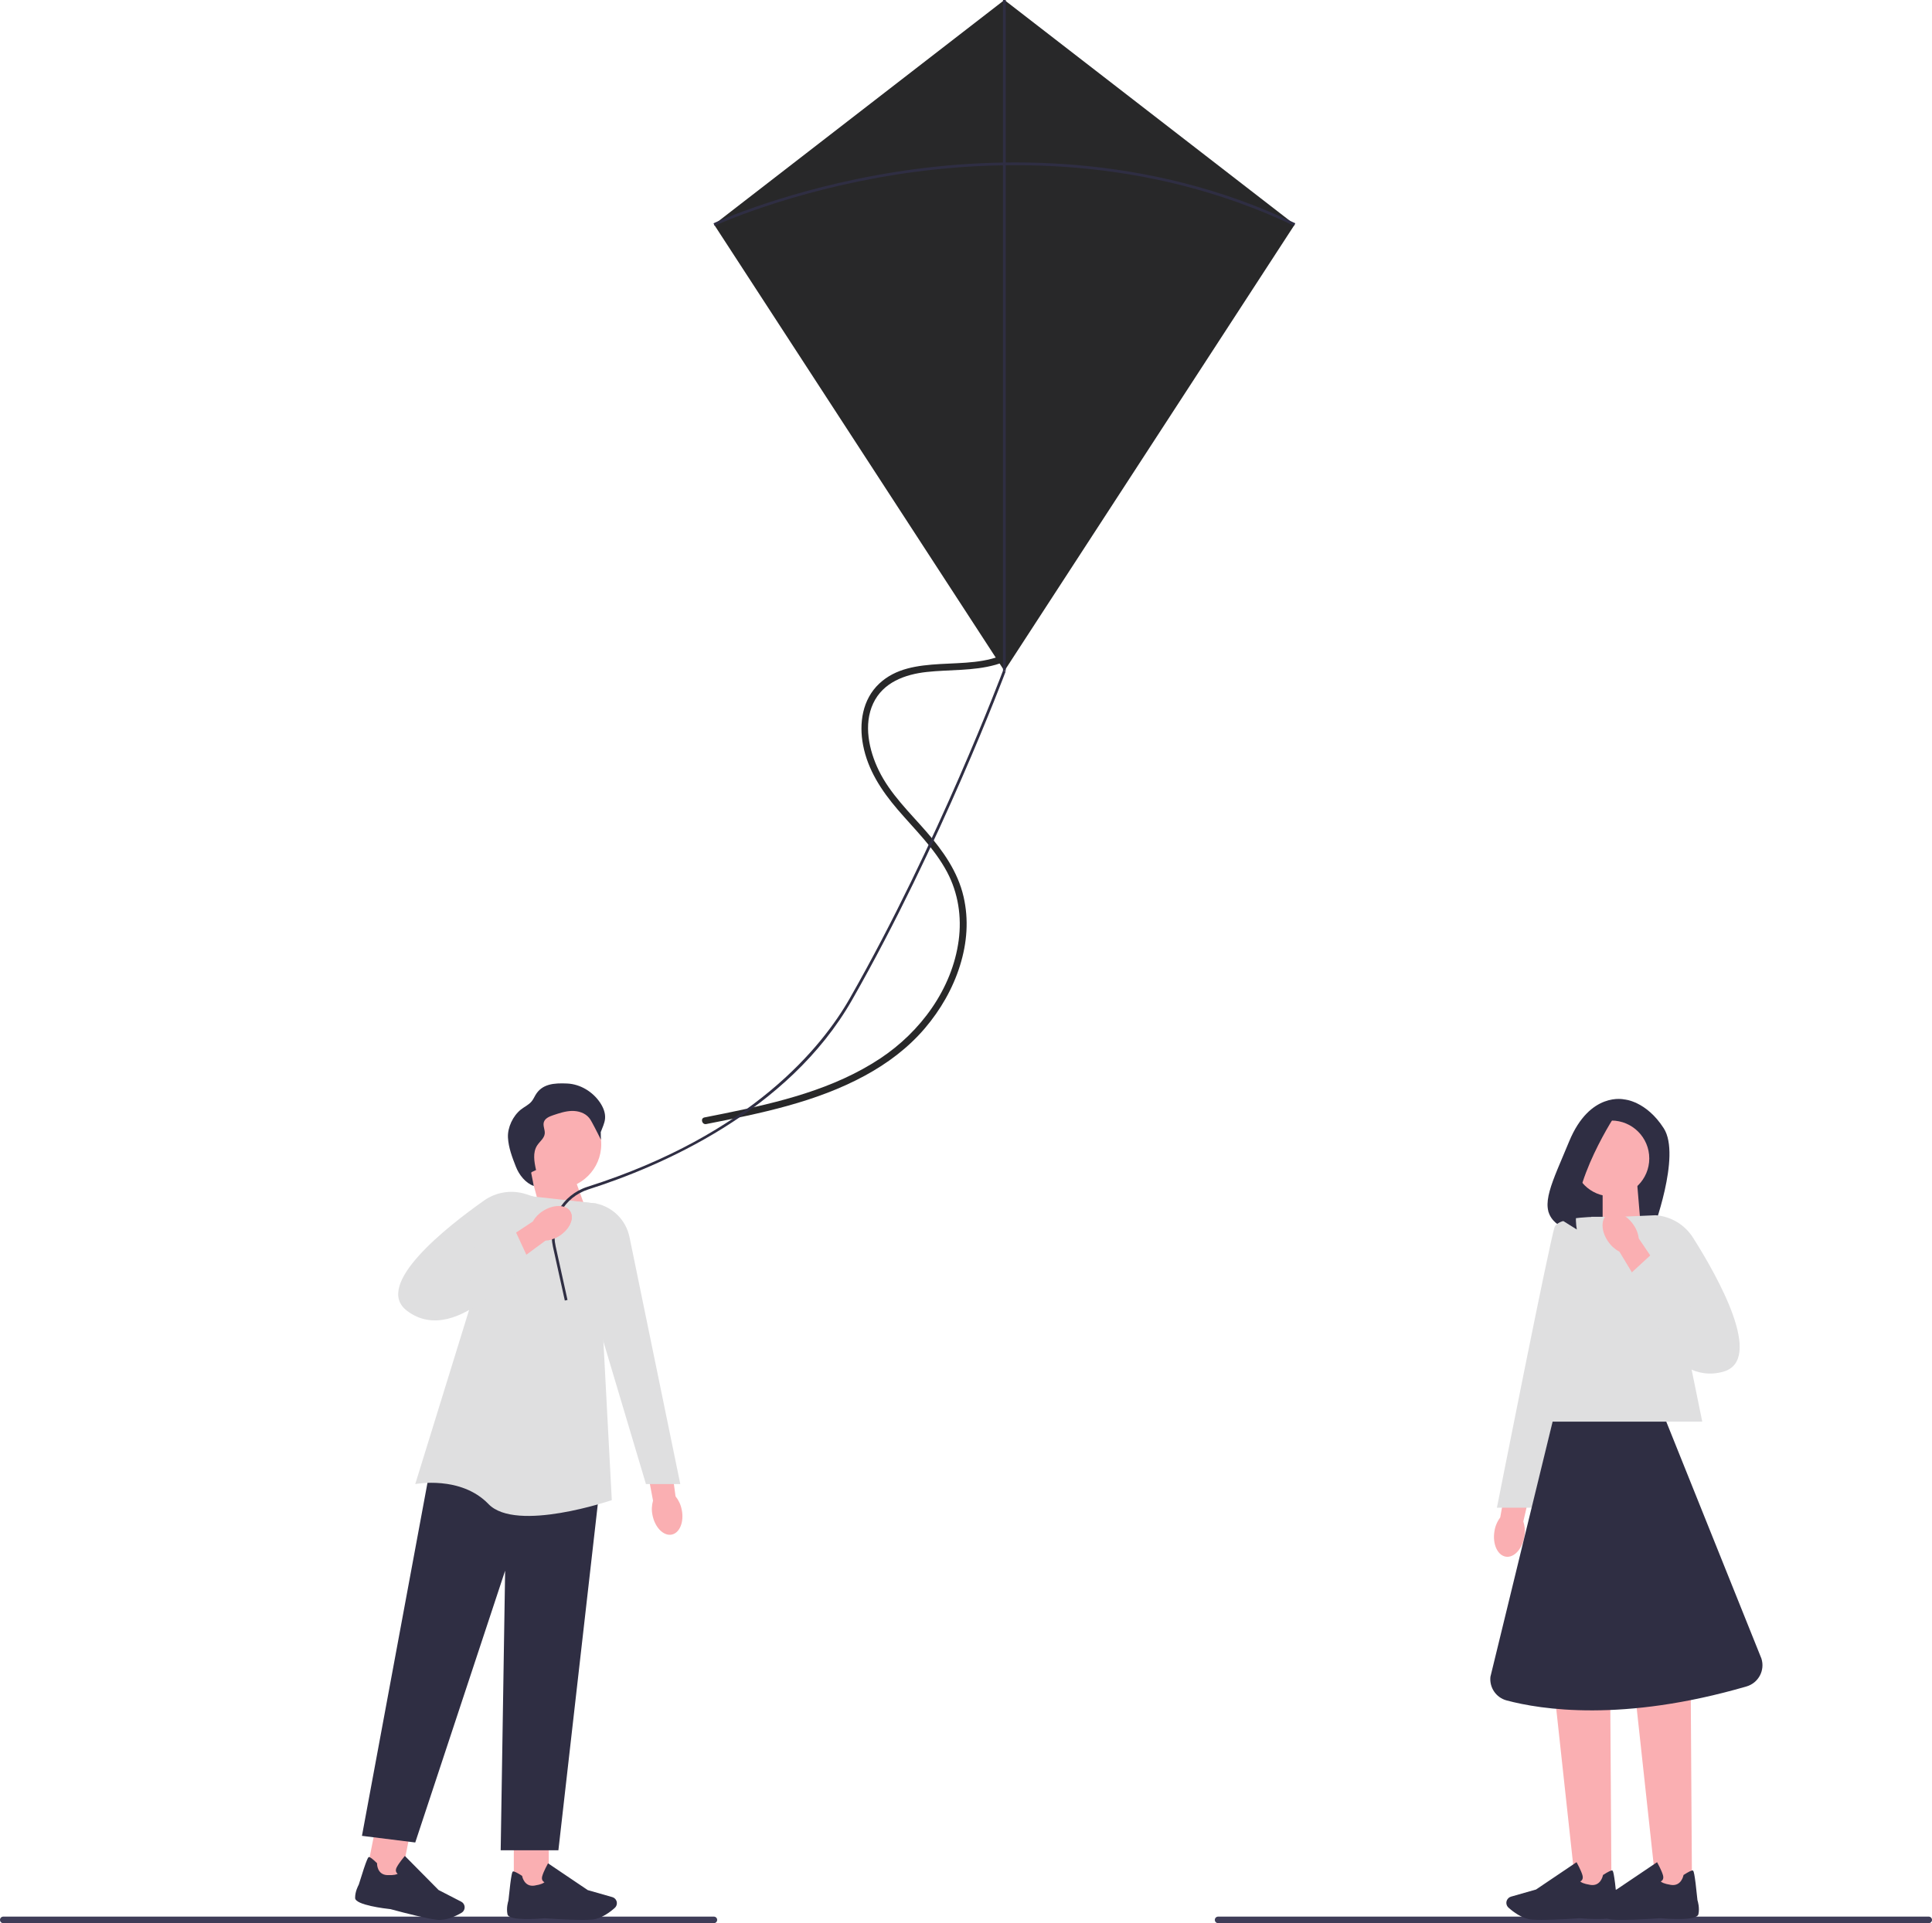 <svg xmlns="http://www.w3.org/2000/svg" width="703.71" height="700.67" viewBox="0 0 703.71 700.67" xmlns:xlink="http://www.w3.org/1999/xlink"><path d="m367.05,237.82c-7.55,3.86-16.37,3.62-24.62,4.11s-16.18,1.52-22.16,7.12c-6.18,5.79-7.44,14.49-5.89,22.48,1.73,8.98,6.67,16.49,12.52,23.34,6.29,7.37,13.47,14.19,18.06,22.83,4.06,7.64,5.38,16.36,4.23,24.91-2.37,17.71-13.93,33.33-28.59,43.03-16.88,11.18-36.95,16.01-56.54,19.99-2.49.51-4.98,1-7.47,1.49-1.58.31-.91,2.72.66,2.41,19.74-3.88,39.95-7.94,57.8-17.65,8.21-4.46,15.76-10.11,21.83-17.25,5.68-6.68,10.16-14.43,12.78-22.82s3.22-16.82,1.31-25.11c-2.1-9.13-7.51-16.74-13.56-23.7s-13.19-13.78-17.34-22.33c-3.55-7.3-5.61-16.71-2.02-24.39,3.6-7.7,11.58-10.59,19.51-11.46,8.33-.91,16.92-.32,25.06-2.62,1.96-.55,3.87-1.3,5.68-2.23,1.43-.73.17-2.89-1.26-2.16h0Z" fill="#282829"/><path d="m0,699.48c0,.66.53,1.19,1.19,1.19h258.84c.66,0,1.19-.53,1.19-1.19s-.53-1.19-1.19-1.19H1.19c-.66,0-1.19.53-1.19,1.19Z" fill="#3f3d58"/><path d="m442.49,699.48c0,.66.53,1.19,1.19,1.19h258.84c.66,0,1.19-.53,1.19-1.19s-.53-1.19-1.19-1.19h-258.84c-.66,0-1.19.53-1.19,1.19Z" fill="#3f3d58"/><polygon points="365.84 244.42 471.58 81.81 365.84 0 260.09 81.81 365.84 244.42" fill="#282829"/><rect x="365.33" y="0" width="1" height="244.42" fill="#2f2e43"/><path d="m260.3,82.26l-.42-.91c.27-.12,27.21-12.57,66.6-18.75,36.36-5.7,91.1-7.07,145.32,18.75l-.43.9c-53.98-25.71-108.49-24.34-144.71-18.67-39.26,6.15-66.1,18.54-66.36,18.67Z" fill="#2f2e43"/><polygon points="198.72 447.94 215.87 447.47 207.93 425.39 194.01 430.39 198.72 447.94" fill="#faafb2"/><circle cx="202.74" cy="416.9" r="16.25" fill="#faafb2"/><g><rect x="187.14" y="670.49" width="12.73" height="18.06" transform="translate(387.02 1359.03) rotate(-180)" fill="#faafb2"/><path d="m198.46,698.89c-2.18.2-13.07,1.06-13.61-1.44-.5-2.29.23-4.69.34-5.01,1.05-10.42,1.44-10.53,1.67-10.6.37-.11,1.45.4,3.21,1.54l.11.07.02.13c.03.16.81,3.99,4.5,3.4,2.53-.4,3.35-.96,3.61-1.23-.22-.1-.48-.27-.67-.56-.27-.42-.32-.97-.14-1.63.48-1.73,1.9-4.29,1.96-4.4l.16-.29,14.47,9.76,8.93,2.55c.67.19,1.22.67,1.49,1.32h0c.38.9.14,1.95-.58,2.6-1.62,1.46-4.85,3.95-8.23,4.27-.9.08-2.09.12-3.43.12-5.59,0-13.74-.58-13.8-.59Z" fill="#2f2e43"/></g><g><rect x="135" y="666.59" width="12.73" height="18.06" transform="translate(147.45 1365.84) rotate(-168.69)" fill="#faafb2"/><path d="m142.42,695.59c-2.17-.23-13.02-1.53-13.07-4.08-.04-2.35,1.15-4.55,1.32-4.85,3.07-10.01,3.47-10.05,3.72-10.07.39-.03,1.35.68,2.85,2.14l.09.09v.13c0,.17.01,4.07,3.74,4.22,2.56.1,3.47-.28,3.78-.5-.19-.14-.42-.36-.55-.68-.19-.47-.13-1.02.18-1.63.81-1.6,2.7-3.83,2.78-3.93l.21-.25,12.27,12.41,8.26,4.26c.62.32,1.06.9,1.2,1.59h0c.19.96-.24,1.94-1.08,2.44-1.88,1.11-5.53,2.93-8.91,2.57-.9-.1-2.07-.3-3.38-.56-5.48-1.1-13.36-3.26-13.42-3.28Z" fill="#2f2e43"/></g><polygon points="220.37 524.94 159.74 518.48 131.84 668.86 151.25 671.28 183.99 572.24 182.37 674.11 203.39 674.11 220.37 524.94" fill="#2f2e43"/><path d="m217.13,438.47l-33.14-3.68-32.74,105.91s16.57-3.23,26.68,7.28c10.11,10.51,44.91-1.43,44.91-1.43l-5.71-108.09Z" fill="#dfdfe0"/><path id="uuid-55fa1ace-1880-4e3c-ae22-5abe9602db63-264" d="m248.32,550.05c.9,4.44-.75,8.5-3.69,9.06-2.94.56-6.05-2.58-6.95-7.03-.39-1.77-.32-3.61.18-5.35l-3.57-18.87,9.23-1.46,2.54,18.76c1.15,1.43,1.92,3.11,2.25,4.89,0,0,0,0,0,0Z" fill="#faafb2"/><path d="m204.41,437.22l12.72,1.25c6.13,1.3,10.9,6.11,12.16,12.25l18.5,89.97h-12.51s-30.88-103.48-30.88-103.48Z" fill="#dfdfe0"/><path d="m193.65,427.02l1.6-.73c-.67-3.02-1.28-6.42.42-9,.94-1.42,2.54-2.54,2.74-4.23.17-1.4-.72-2.83-.33-4.19.41-1.43,2.01-2.09,3.42-2.57,2.21-.74,4.46-1.49,6.78-1.55,2.33-.05,4.79.7,6.27,2.49.46.55.81,1.19,1.15,1.81,1.17,2.12,3.19,6.22,3.19,6.22,0,0-.08-.94-.07-2.81.59-1.64,1.43-3.23,1.57-4.96.17-2.09-.7-4.14-1.88-5.87-2.68-3.93-7.19-6.66-11.95-6.87-4.76-.22-9.12.11-11.53,4.22-.45.77-.82,1.6-1.39,2.29-1.05,1.28-2.64,1.96-3.93,2.99-2.87,2.3-4.89,6.53-4.69,10.21.2,3.68,1.55,7.18,2.89,10.61,1.15,2.96,3.52,5.97,6.52,7.01-.32-1.59-.63-3.18-.95-4.77" fill="#2f2e43"/><g><path d="m204.03,439.15l-.19.26-5.78,7.9-6.67,9.13-1.5,2.05-5.5,7.53s-1.76,2.09-4.66,4.71l-.06.05c-1.04.94-2.22,1.94-3.52,2.94-7.35,5.66-18.41,11.19-28.01,3.76-12.19-9.44,14.55-30.48,28.16-40.08,4.47-3.16,10.17-4.01,15.37-2.31l12.36,4.06Z" fill="#dfdfe0"/><path d="m203.72,450.25c-1.23.82-2.62,1.37-4.08,1.64-.33.06-.66.11-1,.14l-6.92,5.11-1.83,1.35-6.48,4.79-5.39-7.64,9.95-6.57,6.08-4.02c.91-1.57,2.18-2.9,3.72-3.85,1.88-1.21,3.92-1.81,5.69-1.81h.01c.13,0,.25,0,.37.02,1.65.07,3.04.7,3.81,1.88,1.65,2.5-.12,6.51-3.93,8.96Z" fill="#faafb2"/><polygon points="192.91 459.7 187.83 448.74 165.32 457.14 176.15 473.72 192.91 459.7" fill="#dfdfe0"/></g><path d="m205.73,473.83l-4.31-19.51c-2.11-9.55,3.3-18.99,12.59-21.94,59.96-19.09,85.59-51.21,95.53-68.66,32.19-56.51,55.6-118.85,55.83-119.47l.94.35c-.23.62-23.66,63.04-55.9,119.62-23.33,40.95-70.22,60.88-96.1,69.12-8.79,2.8-13.91,11.73-11.91,20.77l4.31,19.51-.98.21Z" fill="#2f2e43"/><path d="m203.72,450.25c-1.23.82-2.62,1.37-4.08,1.64-.98-1.33-1.55-2.9-1.58-4.58v-.12c0-3.36,2.18-6.28,5.4-7.8h.01c.18-.09-.19.07,0,0l.37.02c1.65.07,3.04.7,3.81,1.88,1.65,2.5-.12,6.51-3.93,8.96Z" fill="#faafb2"/><path d="m591.63,400.56s-12.5-3.03-20.07,15.27c-6.31,15.25-10.78,23.4-5.66,28.94,1.83,1.98,4.44,3.05,7.14,3.14l28.82.94s10.58-27.74,4.15-37.77c-6.43-10.03-14.37-10.52-14.37-10.52Z" fill="#2f2e43"/><polygon points="597.6 446.56 583.74 451.11 583.74 431.16 596.31 431.16 597.6 446.56" fill="#faafb2"/><polygon points="586.96 688.33 573.98 688.33 566.45 618.96 586.52 618.96 586.96 688.33" fill="#faafb2"/><path d="m561.34,699.48c-1.37,0-2.58-.03-3.5-.12-3.45-.32-6.74-2.86-8.39-4.35-.74-.67-.98-1.73-.59-2.65h0c.28-.66.83-1.15,1.52-1.35l9.11-2.6,14.75-9.95.16.3c.06.11,1.51,2.72,2,4.48.18.67.14,1.23-.14,1.66-.19.3-.46.47-.68.57.27.28,1.1.85,3.68,1.26,3.77.6,4.55-3.3,4.59-3.47l.02-.13.11-.07c1.79-1.15,2.89-1.68,3.27-1.57.24.07.64.19,1.7,10.81.11.33.86,2.78.35,5.11-.56,2.54-11.66,1.67-13.88,1.47-.06,0-8.38.6-14.08.6Z" fill="#2f2e43"/><polygon points="616.29 688.33 603.31 688.33 595.78 618.96 615.85 618.96 616.29 688.33" fill="#faafb2"/><path d="m590.67,699.48c-1.37,0-2.58-.03-3.5-.12-3.45-.32-6.74-2.86-8.39-4.35-.74-.67-.98-1.73-.59-2.65h0c.28-.66.83-1.15,1.52-1.35l9.11-2.6,14.75-9.95.16.3c.06.11,1.51,2.72,2,4.48.18.67.14,1.23-.14,1.66-.19.3-.46.47-.68.57.27.28,1.1.85,3.68,1.26,3.77.6,4.55-3.3,4.59-3.47l.02-.13.11-.07c1.79-1.15,2.9-1.68,3.27-1.57.24.07.64.19,1.7,10.81.11.33.86,2.78.35,5.11-.55,2.54-11.66,1.67-13.88,1.47-.06,0-8.38.6-14.08.6Z" fill="#2f2e43"/><polygon points="620.03 517.95 556.95 517.95 579.62 443.32 604.77 443.32 620.03 517.95" fill="#dfdfe0"/><g><path id="uuid-fd4f2c97-fb62-4a05-8832-5ff88c74de66-265" d="m555.23,559.82c-.75,4.57-3.8,7.85-6.81,7.32-3.01-.53-4.84-4.66-4.09-9.23.27-1.83,1-3.56,2.11-5.05l3.44-19.32,9.35,1.96-4.38,18.84c.58,1.78.71,3.66.38,5.49,0,0,0,0,0,0Z" fill="#faafb2"/><path d="m583.59,443.34s-15.67-.41-17.32,3.71c-1.65,4.12-21.03,102.25-21.03,102.25h12.78l25.56-105.96Z" fill="#dfdfe0"/></g><circle cx="586.92" cy="422.06" r="13.81" fill="#faafb2"/><path d="m589.09,405.12s-17.73,26.38-14.75,42.83l-10.31-6.46s7.26-33.31,18.09-35.9l6.98-.48Z" fill="#2f2e43"/><path d="m606.92,517.95h-41.4l-22.65,92.96c-.42,3.93,2.07,7.59,5.89,8.61,12.43,3.33,42.25,8.04,87.38-5.09,4.34-1.26,6.81-5.85,5.44-10.16l-34.66-86.32Z" fill="#2f2e43"/><g><path d="m590.18,443.32l12.88-.57c5.58.42,10.62,3.46,13.61,8.18,9.1,14.38,26.12,44.7,10.92,48.85-20.03,5.47-29.74-24.99-29.74-24.99l-7.67-31.48Z" fill="#dfdfe0"/><path id="uuid-5f0663b3-514b-4d25-bf17-95b52eadc03c-266" d="m585.76,452.36c-2.65-3.8-2.74-8.28-.21-10,2.53-1.72,6.72-.03,9.36,3.78,1.08,1.5,1.77,3.25,2,5.09l11,16.26-8.07,5.11-9.98-16.57c-1.66-.88-3.06-2.14-4.09-3.67,0,0,0,0,0,0Z" fill="#faafb2"/><polygon points="592.27 465.51 601.36 457.14 619.33 473.87 602.62 485.29 592.27 465.51" fill="#dfdfe0"/></g></svg>